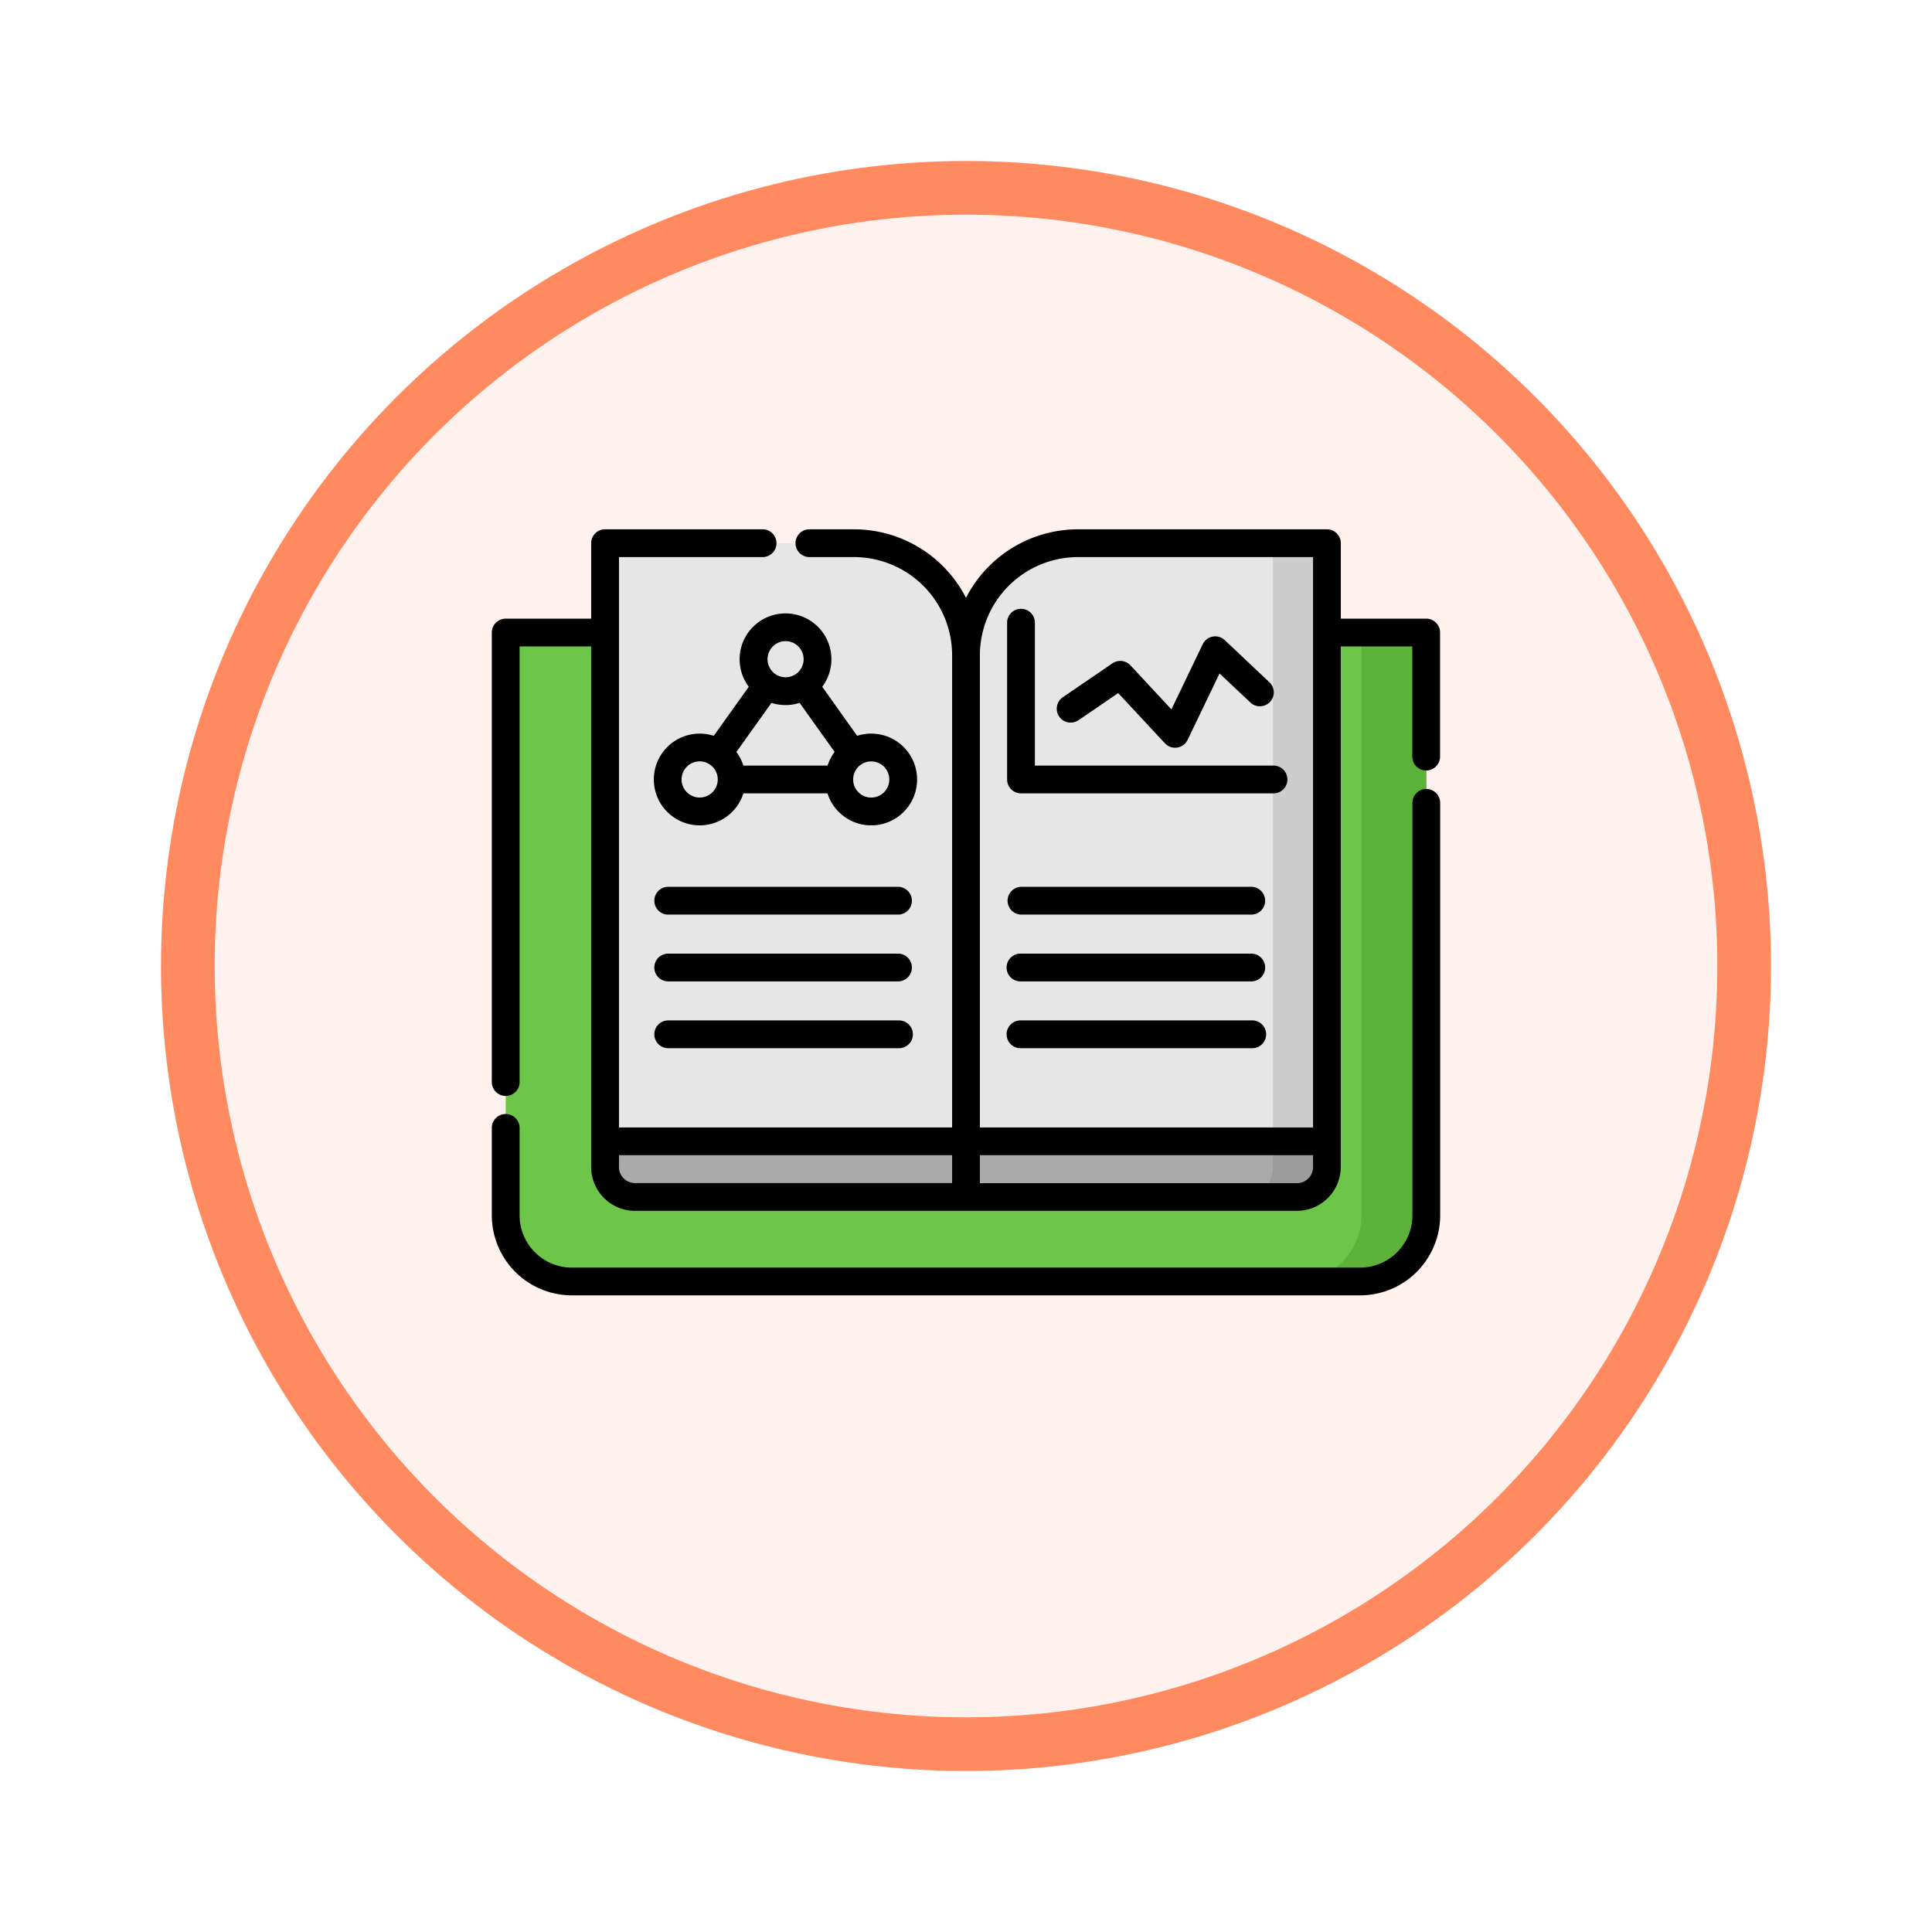<svg xmlns="http://www.w3.org/2000/svg" xmlns:xlink="http://www.w3.org/1999/xlink" width="108" height="108" viewBox="0 0 108 108">
  <defs>
    <filter id="Fondo" x="0" y="0" width="108" height="108" filterUnits="userSpaceOnUse">
      <feOffset dy="3" input="SourceAlpha"/>
      <feGaussianBlur stdDeviation="3" result="blur"/>
      <feFlood flood-opacity="0.161"/>
      <feComposite operator="in" in2="blur"/>
      <feComposite in="SourceGraphic"/>
    </filter>
  </defs>
  <g id="Group_1144354" data-name="Group 1144354" transform="translate(-1218 -5299)">
    <g id="Group_1144167" data-name="Group 1144167">
      <g transform="matrix(1, 0, 0, 1, 1218, 5299)" filter="url(#Fondo)">
        <g id="Fondo-2" data-name="Fondo" transform="translate(9 6)" fill="#fff2ee" stroke="#ff8a60" stroke-width="3">
          <circle cx="45" cy="45" r="45" stroke="none"/>
          <circle cx="45" cy="45" r="43.5" fill="none"/>
        </g>
      </g>
      <g id="Group_1144166" data-name="Group 1144166" transform="translate(1245.493 5279.376)">
        <path id="Path_979216" data-name="Path 979216" d="M55.265,141.223H11.2a3.7,3.7,0,0,1-3.7-3.7V104.947H58.961v32.579A3.7,3.7,0,0,1,55.265,141.223Z" transform="translate(-6.723 -49.964)" fill="#6dc54a"/>
        <path id="Path_979217" data-name="Path 979217" d="M437.495,104.947v32.579a3.7,3.7,0,0,1-3.7,3.7h3.624a3.7,3.7,0,0,0,3.7-3.7V104.947Z" transform="translate(-388.881 -49.964)" fill="#5db33a"/>
        <path id="Path_979218" data-name="Path 979218" d="M61.146,56.712V90.151H81.322V62.974a6.262,6.262,0,0,0-6.262-6.262Z" transform="translate(-54.815 -6.723)" fill="#e6e6e6"/>
        <path id="Path_979219" data-name="Path 979219" d="M276.176,90.151V56.712H262.262A6.262,6.262,0,0,0,256,62.974V90.151Z" transform="translate(-229.493 -6.723)" fill="#e6e6e6"/>
        <path id="Path_979220" data-name="Path 979220" d="M421.729,56.712h3.016V90.151h-3.016Z" transform="translate(-378.062 -6.723)" fill="#cdcdcd"/>
        <path id="Path_979221" data-name="Path 979221" d="M81.322,382.768H62.82a1.674,1.674,0,0,1-1.674-1.674v-1.437H81.322Z" transform="translate(-54.815 -296.229)" fill="#aaa"/>
        <path id="Path_979222" data-name="Path 979222" d="M274.5,382.768H256v-3.111h20.176v1.437A1.674,1.674,0,0,1,274.5,382.768Z" transform="translate(-229.493 -296.229)" fill="#aaa"/>
        <path id="Path_979223" data-name="Path 979223" d="M407.235,379.657v1.437a1.674,1.674,0,0,1-1.674,1.674h3.016a1.674,1.674,0,0,0,1.674-1.674v-1.437Z" transform="translate(-363.568 -296.229)" fill="#9b9b9b"/>
        <path id="Path_979224" data-name="Path 979224" d="M94.856,94.6A2.563,2.563,0,0,0,92.8,98.7l-1.957,2.743a2.564,2.564,0,1,0,1.657,3.217h4.7a2.565,2.565,0,1,0,1.657-3.217L96.907,98.7a2.563,2.563,0,0,0-2.051-4.1Zm2.351,8.508H92.5a2.56,2.56,0,0,0-.393-.761L94.068,99.6a2.559,2.559,0,0,0,1.574,0l1.957,2.743A2.561,2.561,0,0,0,97.207,103.105ZM94.856,96.15a1.01,1.01,0,0,1,.589,1.831l0,0-.008.006a1.006,1.006,0,0,1-1.158,0l-.008-.006,0,0a1.01,1.01,0,0,1,.589-1.831Zm-4.8,8.743a1.011,1.011,0,1,1,.579-1.839l.008.006h0a1.01,1.01,0,0,1-.589,1.832Zm10.6-1.011a1.011,1.011,0,1,1-1.6-.82h0l.008-.006a1.01,1.01,0,0,1,1.59.828Z" transform="translate(-78.436 -40.686)"/>
        <path id="Path_979225" data-name="Path 979225" d="M101.17,242.229h-12.9a.777.777,0,0,0,0,1.553h12.9a.777.777,0,0,0,0-1.553Z" transform="translate(-78.437 -173.031)"/>
        <path id="Path_979226" data-name="Path 979226" d="M101.17,278.292h-12.9a.777.777,0,0,0,0,1.553h12.9a.777.777,0,0,0,0-1.553Z" transform="translate(-78.437 -205.36)"/>
        <path id="Path_979227" data-name="Path 979227" d="M101.17,314.355h-12.9a.777.777,0,0,0,0,1.553h12.9a.777.777,0,1,0,0-1.553Z" transform="translate(-78.437 -237.689)"/>
        <path id="Path_979228" data-name="Path 979228" d="M278.96,243.782h12.9a.777.777,0,0,0,0-1.553h-12.9a.777.777,0,0,0,0,1.553Z" transform="translate(-249.379 -173.031)"/>
        <path id="Path_979229" data-name="Path 979229" d="M278.96,279.845h12.9a.777.777,0,0,0,0-1.553h-12.9a.777.777,0,1,0,0,1.553Z" transform="translate(-249.379 -205.36)"/>
        <path id="Path_979230" data-name="Path 979230" d="M278.96,315.908h12.9a.777.777,0,1,0,0-1.553h-12.9a.777.777,0,1,0,0,1.553Z" transform="translate(-249.379 -237.689)"/>
        <path id="Path_979231" data-name="Path 979231" d="M278.96,102.207h14.087a.777.777,0,1,0,0-1.553h-13.31V92.639a.777.777,0,0,0-1.553,0v8.791a.777.777,0,0,0,.777.777Z" transform="translate(-249.379 -38.234)"/>
        <path id="Path_979232" data-name="Path 979232" d="M306.455,111.709l2.195-1.5,2.612,2.807a.777.777,0,0,0,1.269-.193l1.783-3.711,1.7,1.6a.777.777,0,1,0,1.066-1.129l-2.472-2.334a.777.777,0,0,0-1.233.228l-1.75,3.643-2.291-2.462a.777.777,0,0,0-1.007-.112l-2.746,1.877a.777.777,0,1,0,.876,1.282Z" transform="translate(-273.635 -51.841)"/>
        <path id="Path_979233" data-name="Path 979233" d="M52.238,54.206H47.46V49.989a.777.777,0,0,0-.777-.777H32.769a7.045,7.045,0,0,0-6.262,3.831,7.044,7.044,0,0,0-6.262-3.831H17.726a.777.777,0,0,0,0,1.553h2.519a5.492,5.492,0,0,1,5.486,5.486v26.4H7.108V50.765h8a.777.777,0,1,0,0-1.553H6.331a.777.777,0,0,0-.777.777v4.218H.777A.777.777,0,0,0,0,54.983v25.1a.777.777,0,1,0,1.553,0V55.76h4v29.1a2.453,2.453,0,0,0,2.451,2.451h37a2.453,2.453,0,0,0,2.451-2.451V55.76h4v6.13a.777.777,0,1,0,1.553,0V54.983a.777.777,0,0,0-.777-.777ZM32.769,50.765H45.907V82.651H27.284v-26.4A5.492,5.492,0,0,1,32.769,50.765ZM7.108,84.864V84.2H25.731v1.558H8.005a.9.9,0,0,1-.9-.9Zm38.8,0a.9.9,0,0,1-.9.9H27.284V84.2H45.907Z"/>
        <path id="Path_979234" data-name="Path 979234" d="M52.238,189.392a.777.777,0,0,0-.777.777v23.059a2.923,2.923,0,0,1-2.92,2.92H4.473a2.923,2.923,0,0,1-2.92-2.92v-4.86a.777.777,0,1,0-1.553,0v4.86A4.478,4.478,0,0,0,4.473,217.7H48.541a4.478,4.478,0,0,0,4.473-4.473V190.169A.777.777,0,0,0,52.238,189.392Z" transform="translate(0 -125.665)"/>
      </g>
    </g>
  </g>
</svg>
